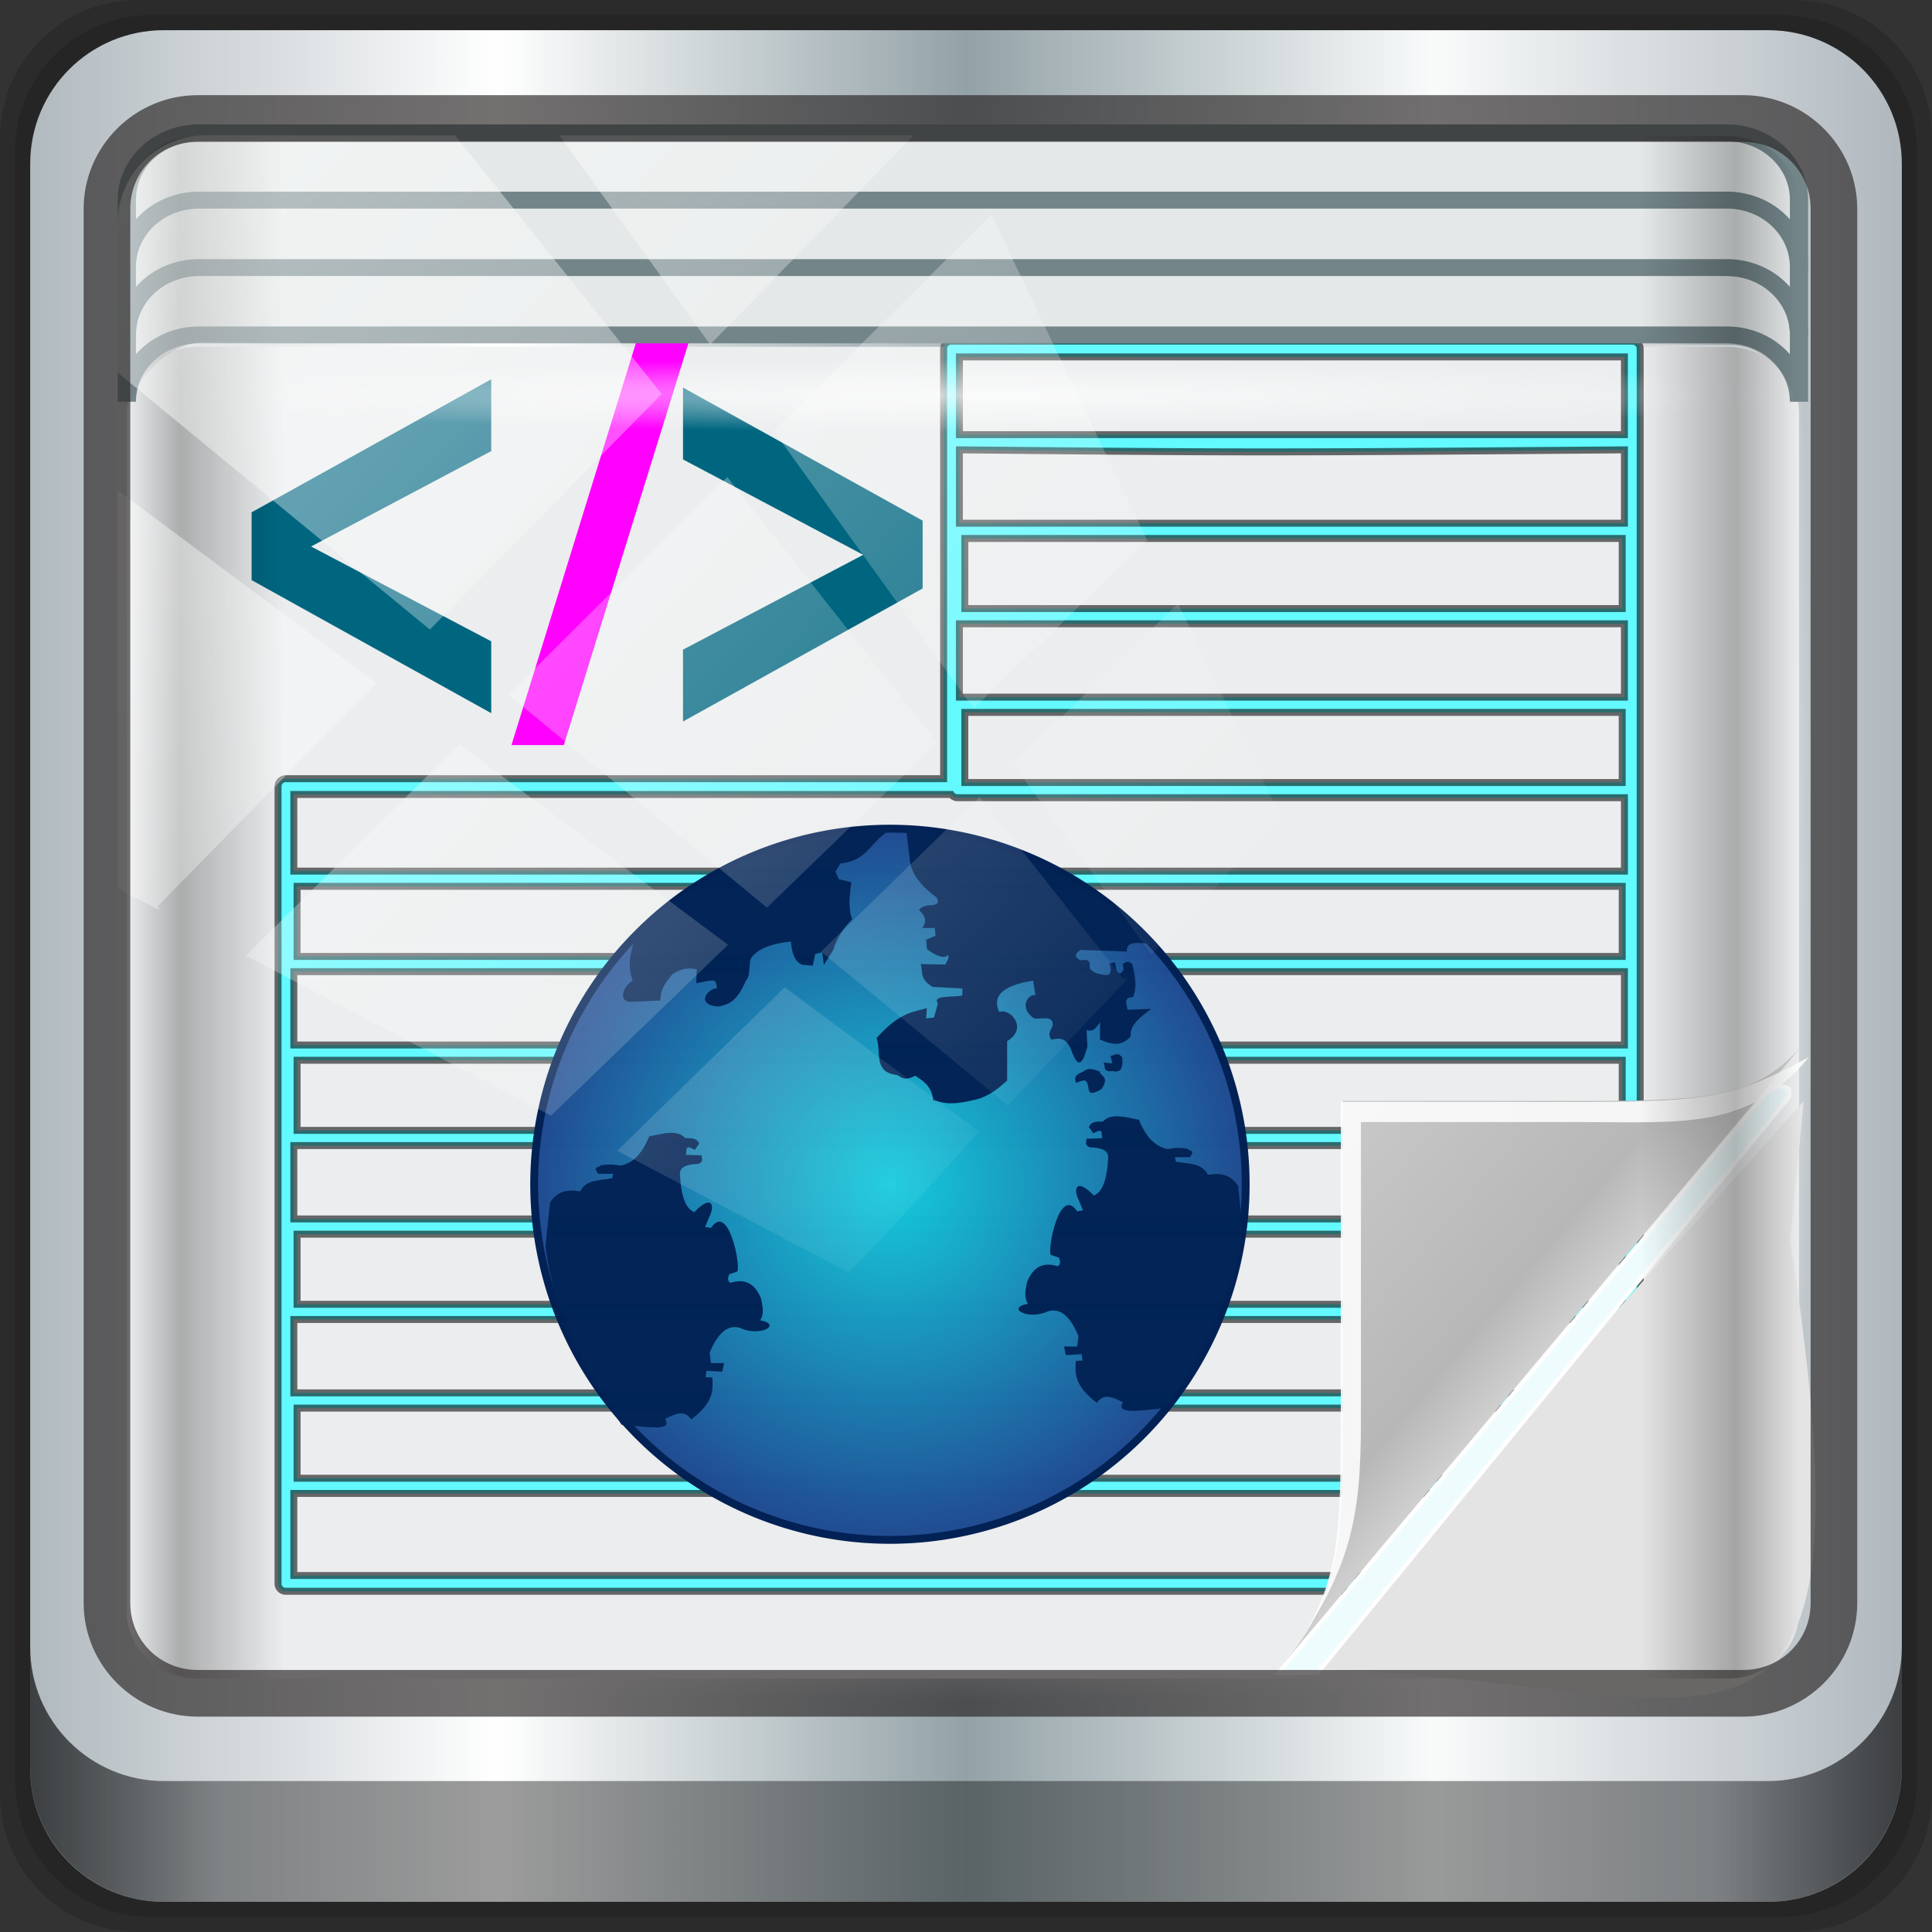 <?xml version="1.0" encoding="UTF-8" standalone="no"?>
<!-- Created with Inkscape (http://www.inkscape.org/) -->

<svg
   xmlns:dc="http://purl.org/dc/elements/1.1/"
   xmlns:cc="http://creativecommons.org/ns#"
   xmlns:rdf="http://www.w3.org/1999/02/22-rdf-syntax-ns#"
   xmlns:svg="http://www.w3.org/2000/svg"
   xmlns="http://www.w3.org/2000/svg"
   xmlns:xlink="http://www.w3.org/1999/xlink"
   xmlns:sodipodi="http://sodipodi.sourceforge.net/DTD/sodipodi-0.dtd"
   xmlns:inkscape="http://www.inkscape.org/namespaces/inkscape"
   width="96"
   height="96"
   viewBox="0 0 96 96"
   version="1.1"
   id="svg1072"
   inkscape:version="0.92.1 r15371"
   sodipodi:docname="text-xhtml+xml.svg">
  <rect x="0" y="0" width="96" height="96" fill="#333333" stroke="none"/>
  <defs
     id="defs1066">
    <linearGradient
       inkscape:collect="always"
       xlink:href="#linearGradient6139-0"
       id="linearGradient4071"
       gradientUnits="userSpaceOnUse"
       gradientTransform="matrix(1.107,0,0,1.107,-4.994,-3.621)"
       x1="6"
       y1="47"
       x2="90"
       y2="47" />
    <linearGradient
       id="linearGradient6139-0">
      <stop
         id="stop6141-2"
         offset="0"
         style="stop-color:#b0b9be;stop-opacity:1" />
      <stop
         style="stop-color:#ffffff;stop-opacity:1;"
         offset="0.25"
         id="stop6151-0" />
      <stop
         style="stop-color:#93a2a7;stop-opacity:1"
         offset="0.5"
         id="stop6147-1" />
      <stop
         id="stop6149-4"
         offset="0.75"
         style="stop-color:#f9fbfb;stop-opacity:1" />
      <stop
         id="stop6143-4"
         offset="1"
         style="stop-color:#b0b8be;stop-opacity:1" />
    </linearGradient>
    <linearGradient
       gradientTransform="translate(0.149,0.415)"
       inkscape:collect="always"
       xlink:href="#linearGradient3832-0-6-1-1"
       id="linearGradient4129"
       x1="1.5"
       y1="88.172"
       x2="94.5"
       y2="88.172"
       gradientUnits="userSpaceOnUse" />
    <linearGradient
       id="linearGradient3832-0-6-1-1">
      <stop
         style="stop-color:#000000;stop-opacity:1;"
         offset="0"
         id="stop3834-6-3-7-1" />
      <stop
         id="stop3872-2-4"
         offset="0.1"
         style="stop-color:#000000;stop-opacity:0.588;" />
      <stop
         style="stop-color:#000000;stop-opacity:0.588;"
         offset="0.9"
         id="stop3844-6-2-7-6" />
      <stop
         style="stop-color:#000000;stop-opacity:1;"
         offset="1"
         id="stop3836-5-0-2-9" />
    </linearGradient>
    <radialGradient
       inkscape:collect="always"
       xlink:href="#linearGradient4050"
       id="radialGradient7462"
       gradientUnits="userSpaceOnUse"
       gradientTransform="matrix(0.975,0,0,0.049,34.048,80.582)"
       cx="13.948"
       cy="44.893"
       fx="13.948"
       fy="44.893"
       r="43.199" />
    <linearGradient
       inkscape:collect="always"
       id="linearGradient4050">
      <stop
         style="stop-color:#ffffff;stop-opacity:1;"
         offset="0"
         id="stop4052" />
      <stop
         style="stop-color:#ffffff;stop-opacity:0;"
         offset="1"
         id="stop4054" />
    </linearGradient>
    <radialGradient
       inkscape:collect="always"
       xlink:href="#linearGradient4050"
       id="radialGradient7464"
       gradientUnits="userSpaceOnUse"
       gradientTransform="matrix(0.888,0,0,0.049,31.96,-90.317)"
       cx="13.948"
       cy="44.893"
       fx="13.948"
       fy="44.893"
       r="43.199" />
    <radialGradient
       inkscape:collect="always"
       xlink:href="#linearGradient4050"
       id="radialGradient4543"
       gradientUnits="userSpaceOnUse"
       gradientTransform="matrix(1,0,0,0.049,-16.372,-3.862)"
       cx="48"
       cy="-16.128"
       fx="48"
       fy="-16.128"
       r="44.544" />
    <linearGradient
       inkscape:collect="always"
       xlink:href="#linearGradient4160"
       id="linearGradient4388"
       x1="2.5"
       y1="54.297"
       x2="93.5"
       y2="54.297"
       gradientUnits="userSpaceOnUse"
       gradientTransform="translate(-17.652,-22.602)" />
    <linearGradient
       id="linearGradient4160">
      <stop
         id="stop4170"
         offset="0"
         style="stop-color:#000000;stop-opacity:0;" />
      <stop
         style="stop-color:#000000;stop-opacity:0.965;"
         offset="0.032"
         id="stop4186" />
      <stop
         style="stop-color:#000000;stop-opacity:0;"
         offset="0.094"
         id="stop4182" />
      <stop
         style="stop-color:#000000;stop-opacity:0;"
         offset="0.496"
         id="stop4180" />
      <stop
         style="stop-color:#000000;stop-opacity:0;"
         offset="0.905"
         id="stop4178" />
      <stop
         id="stop4184"
         offset="0.962"
         style="stop-color:#000000;stop-opacity:0.988;" />
      <stop
         id="stop4168"
         offset="1"
         style="stop-color:#000000;stop-opacity:0;" />
    </linearGradient>
    <linearGradient
       id="linearGradient13484">
      <stop
         style="stop-color:#849699;stop-opacity:1"
         offset="0"
         id="stop13486" />
      <stop
         style="stop-color:#0b0d0d;stop-opacity:0"
         offset="1"
         id="stop13488" />
    </linearGradient>
    <linearGradient
       inkscape:collect="always"
       xlink:href="#linearGradient4160"
       id="linearGradient4369"
       x1="2.5"
       y1="11.141"
       x2="93.5"
       y2="11.141"
       gradientUnits="userSpaceOnUse"
       gradientTransform="translate(-17.652,-22.602)" />
    <linearGradient
       inkscape:collect="always"
       xlink:href="#linearGradient4050"
       id="linearGradient4767-6"
       gradientUnits="userSpaceOnUse"
       x1="2.771"
       y1="-28.642"
       x2="50.528"
       y2="14.514" />
    <clipPath
       id="clipPath4156-4-1-2"
       clipPathUnits="userSpaceOnUse">
      <path
         inkscape:connector-curvature="0"
         id="path4158-0-8-6"
         d="m 27.046,-55.695 -14.214,13.321 h 0.061 l 15.653,21.771 10.231,-10.546 C 38.562,-32.302 27.468,-54.819 27.046,-55.695 Z M 9.647,-39.383 -5.241,-25.321 15.988,-7.806 26.372,-18.383 Z m 31.491,12.951 -9.741,9.714 8.945,12.458 7.781,-7.555 z m -49.84,4.379 -13.754,12.982 26.283,13.846 0.061,-0.062 -0.123,-0.062 L 13.599,-5.401 -8.702,-22.053 Z m 38.015,7.401 -9.803,9.775 11.579,9.559 7.628,-7.401 -8.669,-11.009 z m 20.187,5.674 -7.383,7.216 6.188,8.542 5.82,-6.137 z m -32.195,6.322 -9.557,9.498 13.662,7.185 7.934,-7.678 z m 23.312,2.374 -7.107,6.938 8.363,6.907 5.361,-5.674 -0.061,-0.092 -0.092,0.123 -6.464,-8.203 z m -8.73,8.542 -7.505,7.339 10.354,5.458 c 1.397,-1.321 5.675,-6.123 5.851,-6.322 z"
         style="opacity:0.6;fill:#ffffff;fill-opacity:1;stroke:none" />
    </clipPath>
    <radialGradient
       gradientTransform="matrix(0.94,0.775,-1.798,2.18,88.131,-93.366)"
       gradientUnits="userSpaceOnUse"
       id="radialGradient3996-3-3-1"
       r="14.161"
       cy="47.141"
       cx="48.308">
      <stop
         offset="0"
         style="stop-color:#000000;stop-opacity:0.223"
         id="stop3954-3-6-2" />
      <stop
         offset="0.5"
         style="stop-color:#000000;stop-opacity:0.068"
         id="stop3958-3-6-7" />
      <stop
         offset="1"
         style="stop-color:#000000;stop-opacity:0.024"
         id="stop3956-4-0-0" />
    </radialGradient>
    <linearGradient
       gradientUnits="userSpaceOnUse"
       id="linearGradient4308-6-4"
       y2="4"
       x2="73"
       y1="52"
       x1="45">
      <stop
         offset="0"
         style="stop-color:#000000;stop-opacity:0.107"
         id="stop4304-4-4" />
      <stop
         offset="1"
         style="stop-color:#000000;stop-opacity:0"
         id="stop4306-3-9" />
    </linearGradient>
    <linearGradient
       gradientTransform="translate(-75.955,24.618)"
       y2="36"
       x2="37"
       y1="46.125"
       x1="48.992"
       gradientUnits="userSpaceOnUse"
       id="linearGradient3341-2"
       xlink:href="#linearGradient4280-6-9"
       inkscape:collect="always" />
    <linearGradient
       gradientUnits="userSpaceOnUse"
       id="linearGradient4280-6-9"
       y2="36"
       x2="37"
       y1="46.125"
       x1="48.992">
      <stop
         offset="0"
         style="stop-color:#cfcfcf;stop-opacity:1"
         id="stop4293-95-9" />
      <stop
         offset="0.21"
         style="stop-color:#b7b7b7;stop-opacity:1"
         id="stop4295-8-1" />
      <stop
         offset="1"
         style="stop-color:#c9c9c9;stop-opacity:1"
         id="stop4297-0-3" />
    </linearGradient>
    <radialGradient
       inkscape:collect="always"
       xlink:href="#linearGradient992"
       id="radialGradient986"
       cx="250"
       cy="250"
       fx="250"
       fy="250"
       r="237.879"
       gradientUnits="userSpaceOnUse" />
    <linearGradient
       id="linearGradient992">
      <stop
         id="stop988"
         style="stop-color:#13cadd;stop-opacity:1"
         offset="0" />
      <stop
         id="stop990"
         style="stop-color:#1f4b91;stop-opacity:1"
         offset="1" />
    </linearGradient>
  </defs>
  <sodipodi:namedview
     id="base"
     pagecolor="#ffffff"
     bordercolor="#666666"
     borderopacity="1.0"
     inkscape:pageopacity="0.0"
     inkscape:pageshadow="2"
     inkscape:zoom="3.1851991"
     inkscape:cx="-6.7379397"
     inkscape:cy="48"
     inkscape:document-units="px"
     inkscape:current-layer="g907"
     showgrid="false"
     inkscape:showpageshadow="false"
     units="px"
     inkscape:lockguides="true"
     inkscape:window-width="1280"
     inkscape:window-height="972"
     inkscape:window-x="0"
     inkscape:window-y="26"
     inkscape:window-maximized="1"
     inkscape:snap-global="false">
    <sodipodi:guide
       position="0,0"
       orientation="0,96"
       id="guide1621"
       inkscape:locked="true" />
    <sodipodi:guide
       position="96,0"
       orientation="-96,0"
       id="guide1623"
       inkscape:locked="true" />
    <sodipodi:guide
       position="96,96"
       orientation="0,-96"
       id="guide1625"
       inkscape:locked="true" />
    <sodipodi:guide
       position="0,96"
       orientation="96,0"
       id="guide1627"
       inkscape:locked="true" />
  </sodipodi:namedview>
  <g
     inkscape:label="Livello 1"
     inkscape:groupmode="layer"
     id="layer1"
     transform="translate(0,-1026.52)">
    <g
       transform="translate(-0.149,1026.105)"
       style="display:inline"
       id="g1273">
      <path
         style="display:inline;opacity:0.15;fill:#000000;fill-opacity:1;fill-rule:nonzero;stroke:none"
         d="M 89.292,0.415 H 7.006 c -3.799,0 -6.857,3.058 -6.857,6.857 V 89.558 c 0,3.799 3.058,6.857 6.857,6.857 H 89.292 c 3.799,0 6.857,-3.058 6.857,-6.857 V 7.272 c 0,-3.799 -3.058,-6.857 -6.857,-6.857 z"
         id="path3288"
         inkscape:connector-curvature="0" />
      <path
         inkscape:connector-curvature="0"
         id="path4085"
         d="M 88.649,1.165 H 7.649 c -3.739,0 -6.75,3.01 -6.75,6.75 V 88.915 c 0,3.74 3.011,6.75 6.75,6.75 H 88.649 c 3.74,0 6.75,-3.01 6.75,-6.75 V 7.915 c 0,-3.739 -3.01,-6.75 -6.75,-6.75 z"
         style="display:inline;opacity:0.15;fill:#000000;fill-opacity:1;fill-rule:nonzero;stroke:none" />
      <path
         style="display:inline;fill:url(#linearGradient4071);fill-opacity:1;fill-rule:nonzero;stroke:none"
         d="M 88.006,1.915 H 8.292 c -3.68,0 -6.643,2.963 -6.643,6.643 V 88.272 c 0,3.68 2.963,6.643 6.643,6.643 H 88.006 c 3.68,0 6.643,-2.963 6.643,-6.643 V 8.558 c 0,-3.68 -2.963,-6.643 -6.643,-6.643 z"
         id="rect4251-1"
         inkscape:connector-curvature="0" />
      <path
         inkscape:connector-curvature="0"
         style="display:inline;opacity:0.658;fill:url(#linearGradient4129);fill-opacity:1;fill-rule:nonzero;stroke:none"
         d="m 1.649,82.259 v 6 c 0,3.68 2.976,6.656 6.656,6.656 H 87.993 c 3.68,0 6.656,-2.976 6.656,-6.656 v -6 c 0,3.68 -2.976,6.656 -6.656,6.656 H 8.305 c -3.68,0 -6.656,-2.976 -6.656,-6.656 z"
         id="path4118" />
      <rect
         style="opacity:0.55;fill:url(#radialGradient7462);fill-opacity:1;stroke:none"
         id="rect4131"
         width="84.25"
         height="4.25"
         x="5.524"
         y="80.665"
         rx="0"
         ry="4.25" />
      <rect
         ry="4.25"
         rx="0"
         y="-90.234"
         x="5.975"
         height="4.25"
         width="76.75"
         id="rect4141"
         style="opacity:0.669;fill:url(#radialGradient7464);fill-opacity:1;stroke:none"
         transform="rotate(90)" />
      <g
         transform="matrix(0.913,0,0,0.844,20.288,23.984)"
         id="g1003">
        <path
           inkscape:connector-curvature="0"
           style="opacity:1;fill:#ebedee;fill-opacity:1;stroke:none"
           d="m -11.246,-7.508 c -2.169,0 -3.906,1.742 -3.906,3.906 v 70.594 c 0,2.164 1.738,3.906 3.906,3.906 h 83.188 c 2.169,0 3.906,-1.742 3.906,-3.906 v -70.594 c 0,-2.164 -1.738,-3.906 -3.906,-3.906 z"
           id="path1246" />
        <g
           transform="matrix(0.947,0,0,1.024,2.966,-169.237)"
           id="g1029">
          <path
             inkscape:connector-curvature="0"
             id="rect4132"
             d="m 28.212,157.613 a 0.443,0.443 0 0 0 -0.406,0.438 v 24.719 H -9.976 a 0.443,0.443 0 0 0 -0.469,0.438 v 45.812 a 0.443,0.443 0 0 0 0.469,0.469 H 67.368 a 0.443,0.443 0 0 0 0.469,-0.469 v -70.969 a 0.443,0.443 0 0 0 -0.469,-0.438 h -39.125 a 0.443,0.443 0 0 0 -0.031,0 z m 0.5,0.906 h 38.219 v 4.469 h -38.219 z m 0,5.344 c 16.626,0.153 16.924,0.163 38.219,0 v 4.219 h -38.219 z m 0.312,5.094 h 37.781 v 4.031 h -37.781 z m -0.312,4.906 h 38.219 v 4.219 h -38.219 z m 0.312,5.094 h 37.781 v 4.031 h -37.781 z m -38.563,4.719 H 28.212 a 0.443,0.443 0 0 0 0.031,0 0.443,0.443 0 0 0 0.344,0.188 h 38.344 v 4.219 H -9.538 Z m 0.188,5.281 H 66.806 v 4.031 H -9.351 Z m -0.188,4.906 H 66.931 v 4.219 H -9.538 Z m 0.188,5.094 H 66.806 v 4.031 H -9.351 Z m -0.188,4.906 H 66.931 v 4.219 H -9.538 Z m 0.188,5.094 H 66.806 v 4.031 H -9.351 Z m -0.188,4.906 H 66.931 v 4.219 H -9.538 Z m 0.188,5.094 H 66.806 v 4.031 H -9.351 Z m -0.188,4.906 H 66.931 v 4.719 H -9.538 Z"
             style="color:#000000;font-style:normal;font-variant:normal;font-weight:normal;font-stretch:normal;font-size:medium;line-height:normal;font-family:Sans;-inkscape-font-specification:Sans;text-indent:0;text-align:start;text-decoration:none;text-decoration-line:none;letter-spacing:normal;word-spacing:normal;text-transform:none;writing-mode:lr-tb;direction:ltr;baseline-shift:baseline;text-anchor:start;display:inline;overflow:visible;visibility:visible;opacity:1;fill:#62f9ff;fill-opacity:1;stroke:#000000;stroke-width:0.4;stroke-miterlimit:4;stroke-dasharray:none;stroke-opacity:0.57;marker:none;enable-background:accumulate" />
          <g
             transform="matrix(0.085,0,0,0.085,-36.59,160.039)"
             id="g4184"
             style="display:inline;opacity:0.992">
            <g
               transform="translate(471.297,291.755)"
               id="g2852">
              <g
                 id="g1001">
                <path
                   inkscape:connector-curvature="0"
                   style="fill:#001f53;fill-opacity:1;fill-rule:nonzero;stroke:none"
                   id="path2816"
                   d="M 493.182,250 A 243.182,243.182 0 1 1 6.818,250 243.182,243.182 0 1 1 493.182,250 Z" />
                <path
                   inkscape:connector-curvature="0"
                   style="fill:url(#radialGradient986);fill-opacity:1;fill-rule:nonzero;stroke:none;stroke-width:0.978"
                   id="path3590"
                   d="m 487.879,250 a 237.879,237.879 0 1 1 -475.758,0 237.879,237.879 0 1 1 475.758,0 z" />
                <path
                   d="m 78.555,79.535 c -2.473,11.114 -7.138,19.211 -2.492,32.699 -7.006,4.217 -10.084,14.871 -0.532,14.362 L 94.843,125.681 c -0.386,-7.545 3.883,-12.764 8.27,-17.923 3.942,-2.297 7.583,-4.844 16.256,-3.198 l -0.291,9.419 9.114,-1.745 c 1.906,0.377 4.393,-1.861 4.787,5.319 -5.253,-0.667 -15.491,11.009 1.064,12.234 5.961,-1.469 11.868,-1.965 18.617,-17.618 3.696,-3.439 1.189,-14.102 4.489,-16.496 5.442,-6.027 14.779,-8.715 25.895,-9.879 0.662,7.573 2.409,13.879 7.914,15.802 l 6.915,0.532 1.596,-7.979 4.787,-1.064 1.064,8.511 6.383,-10.106 c 2.784,-9.367 7.568,-15.401 12.766,-20.745 -2.493,-6.018 -2.087,-14.935 -0.532,-25 l -8.511,-2.128 -2.262,-5.13 3.326,-5.508 C 239.999,30.651 236.473,10.87 260.638,7.447 l 2.653,21.504 c 0.467,8.009 4.045,16.495 18.092,26.901 1.538,2.415 1.976,4.516 -2.128,5.319 -4.299,-0.043 -7.711,0.8 -9.574,3.191 2.866,3.359 6.34,6.516 2.128,12.234 h 8.511 l 0.532,5.319 -6.383,2.66 L 275,90.957 c 7.18,5.229 12.06,6.625 14.362,3.723 0.523,2.178 0.618,2.163 -1.979,6.681 l -16.638,-0.298 c 1.879,5.064 -1.165,9.635 7.979,15.426 l 20.213,1.064 v 4.787 c -6.6,1.332 -20.767,-0.364 -16.489,5.319 l -2.66,9.574 -5.319,0.532 0.532,-6.915 c -9.69,2.801 -18.146,2.672 -34.043,20.213 3.449,8.978 -2.632,23.251 13.83,25 3.084,1.337 4.589,4.516 12.234,0.532 5.751,3.545 11.267,7.364 12.234,16.489 6.079,1.596 10.872,3.884 27.128,0 6.557,-1.231 13.884,-4.772 22.872,-13.298 v -26.596 c 14.521,-8.57 1.991,-22.786 -5.319,-19.681 -5.086,-10.667 1.942,-17.927 22.872,-21.277 l 0.971,6.147 0.625,3.959 c -3.006,-2.16 -12.726,6.99 -1.064,15.426 4.678,1.052 13.142,-2.764 12.766,4.787 -0.963,2.948 -3.813,5.142 -1.064,9.574 4.668,-0.691 9.415,-2.346 13.298,6.383 5.207,15.288 8.375,8.84 11.17,-1.596 l -0.532,-11.17 c 4.63,1.459 6.782,-2.038 9.043,-5.319 v 11.702 c 7.204,3.053 14.34,5.216 20.745,-2.128 -0.88,-7.853 6.855,-13.121 13.83,-18.617 l -15.957,0.532 -1.064,-5.851 c 1.054,-0.995 0.048,-2.402 4.787,-2.66 3.064,-7.447 1.14,-14.894 -0.532,-22.34 -1.5,-1.57 -3.274,-2.453 -6.383,0 l 0.532,3.723 c -2.764,4.85 -3.557,1.816 -4.787,0.532 L 402.128,100 l -3.723,0.532 c 0.487,2.828 2.255,5.912 -1.064,7.979 -7.178,-0.267 -10.738,-2.085 -12.234,-4.787 0.778,-7.004 -3.319,-5.232 -6.383,-5.319 -5.377,-2.843 -2.526,-4.863 0,-6.915 l 31.383,1.064 c -0.02,-5.192 2.811,-6.95 15.51,-5.077 C 396.011,56.865 368.453,28.827 258.595,7.596 185.663,14.932 136.849,26.513 78.555,79.535 Z"
                   id="path3769"
                   style="fill:#002255;stroke:none"
                   inkscape:connector-curvature="0" />
                <path
                   d="m 383.58,182.281 c -0.784,-4.405 -4.542,-1.869 -7.623,-0.915 -1.713,-3.223 -0.521,-5.72 4.269,-7.318 2.269,-1.467 3.839,-3.534 11.587,-0.305 0.772,3.679 6.936,3.166 1.22,11.892 -10.468,6.199 -7.983,-0.555 -9.452,-3.354 z"
                   id="path3773"
                   style="fill:#002255;stroke:none"
                   inkscape:connector-curvature="0" />
                <path
                   d="m 400.35,173.438 c 6.715,1.43 7.221,-3.35 6.708,-9.147 -3.316,-4.448 -5.332,-1.096 -7.928,-1.22 l 1.22,5.184 -6.098,-0.61 c 1.891,2.012 -0.905,6.703 6.098,5.793 z"
                   id="path3775"
                   style="fill:#002255;stroke:none"
                   inkscape:connector-curvature="0" />
                <path
                   d="m 485.421,251.191 c -5.33,-8.461 -12.687,-8.811 -20.429,-7.623 -4.204,-8.369 -13.67,-7.267 -21.649,-8.842 l -0.61,-3.049 h 10.062 c 4.151,-5.332 -0.934,-4.066 -1.829,-5.793 -3.851,-0.418 -7.675,-0.862 -13.111,0.305 -8.087,-1.464 -14.679,-7.786 -19.514,-19.819 -9.259,-1.85 -19.044,-4.751 -24.393,1.22 -7.41,-0.378 -8.381,1.659 -9.452,3.659 l 3.049,4.269 c 7.804,-4.653 4.864,1.437 6.098,3.354 l -10.672,0.305 c -0.239,2.121 -1.474,4.442 2.134,5.793 10.485,0.394 12.49,3.397 12.501,7.013 -0.788,15.109 -4.091,23.513 -9.757,25.613 -11.788,-12.271 -14.223,-4.672 -10.062,3.354 l 2.744,6.708 -3.964,0.61 c -11.975,-17.835 -20.411,26.657 -17.685,29.577 l 5.488,1.829 c 0.264,1.931 1.824,3.862 -0.915,5.793 -10.345,-3.309 -16.89,0.98 -20.734,10.672 -1.046,5.128 -2.292,10.297 0.61,14.636 -15.539,2.991 0.503,11.41 13.416,5.184 7.665,-2.319 14.694,2.033 20.734,16.77 l -0.915,7.013 h -8.842 l 1.22,5.793 10.672,-0.61 0.61,4.269 -4.574,0.305 c -0.48,8.401 -1.052,16.783 14.331,28.357 4.333,-6.868 10.962,-3.792 17.685,-0.305 -6.44,9.447 17.405,4.377 29.34,3.871 22.728,-34.702 46.138,-75.379 51.449,-120.559 z"
                   id="path3777"
                   style="fill:#002255;stroke:none"
                   inkscape:connector-curvature="0" />
                <path
                   inkscape:connector-curvature="0"
                   style="fill:#002255;stroke:none"
                   id="path978"
                   d="m 20.162,262.413 c 5.33,-8.461 12.687,-8.811 20.429,-7.623 4.204,-8.369 13.67,-7.267 21.649,-8.842 l 0.61,-3.049 h -10.062 c -4.151,-5.332 0.934,-4.066 1.829,-5.793 3.851,-0.418 7.675,-0.862 13.111,0.305 8.087,-1.464 14.679,-7.786 19.514,-19.819 9.259,-1.85 19.044,-4.751 24.393,1.22 7.41,-0.378 8.381,1.659 9.452,3.659 l -3.049,4.269 c -7.804,-4.653 -4.864,1.437 -6.098,3.354 l 10.672,0.305 c 0.239,2.121 1.474,4.442 -2.134,5.793 -10.485,0.394 -12.49,3.397 -12.501,7.013 0.788,15.109 4.091,23.513 9.757,25.613 11.788,-12.271 14.223,-4.672 10.062,3.354 l -2.744,6.708 3.964,0.61 c 11.975,-17.835 20.411,26.657 17.685,29.577 l -5.488,1.829 c -0.264,1.931 -1.824,3.862 0.915,5.793 10.345,-3.309 16.89,0.98 20.734,10.672 1.046,5.128 2.292,10.297 -0.61,14.636 15.539,2.991 -0.503,11.41 -13.416,5.184 -7.665,-2.319 -14.694,2.033 -20.734,16.77 l 0.915,7.013 h 8.842 l -1.22,5.793 -10.672,-0.61 -0.61,4.269 4.574,0.305 c 0.48,8.401 1.052,16.783 -14.331,28.357 -4.333,-6.868 -10.962,-3.792 -17.685,-0.305 6.44,9.447 -17.405,4.377 -29.34,3.871 -22.728,-34.702 -46.138,-75.379 -51.449,-120.559 z" />
              </g>
            </g>
          </g>
          <g
             transform="translate(-30.197,93.948)"
             id="g1009">
            <g
               transform="matrix(1,0,0,1.538,6.794,34.25)"
               style="font-style:normal;font-weight:bold;font-size:22px;line-height:125%;font-family:Sans;-inkscape-font-specification:'Sans Bold';letter-spacing:0px;word-spacing:0px;fill:#006680;fill-opacity:1;stroke:none"
               id="text4204">
              <path
                 d="m 25.21,23.236 -10.355,3.566 10.355,3.545 v 2.686 L 11.438,28.059 V 25.524 L 25.21,20.55 v 2.686"
                 id="path4213"
                 inkscape:connector-curvature="0"
                 style="fill:#006680" />
            </g>
            <g
               id="g4215"
               style="font-style:normal;font-weight:bold;font-size:22px;line-height:125%;font-family:Sans;-inkscape-font-specification:'Sans Bold';letter-spacing:0px;word-spacing:0px;fill:#006680;fill-opacity:1;stroke:none"
               transform="matrix(-1,0,0,1.538,68.235,34.729)">
              <path
                 inkscape:connector-curvature="0"
                 id="path4217"
                 d="m 25.21,23.236 -10.355,3.566 10.355,3.545 v 2.686 L 11.438,28.059 V 25.524 L 25.21,20.55 v 2.686"
                 style="fill:#006680" />
            </g>
            <g
               style="font-style:normal;font-weight:bold;font-size:20px;line-height:125%;font-family:Sans;-inkscape-font-specification:'Sans Bold';letter-spacing:0px;word-spacing:0px;fill:#ff00ff;fill-opacity:1;stroke:none"
               id="text4223"
               transform="matrix(1.394,0,0,1.408,-13.054,-32.786)">
              <path
                 d="m 38.293,68.56 h 2.168 L 35.315,84.996 H 33.157 L 38.293,68.56"
                 id="path4228"
                 inkscape:connector-curvature="0"
                 style="fill:#ff00ff" />
            </g>
          </g>
        </g>
        <g
           transform="matrix(1.097,0,0,1.186,93.757,-35.004)"
           style="display:inline"
           id="g907">
          <path
             sodipodi:nodetypes="cccc"
             style="fill:#e4e4e4;fill-opacity:1;fill-rule:nonzero"
             id="path3934"
             d="m -16.09,60.629 -0.668,6.94 c 4.653,30.15 -3.556,21.725 -24.433,21.203 z"
             inkscape:connector-curvature="0" />
          <path
             sodipodi:nodetypes="ccccccc"
             style="fill:#effcfe;fill-opacity:1;fill-rule:nonzero;stroke-width:0.2;stroke:#fefefe;stroke-opacity:1;stroke-miterlimit:4;stroke-dasharray:none"
             id="path3922"
             d="m -17.782,60.02 -24.374,29 h 1.95 l 23.186,-28.344 0.213,-0.281 v -0.375 c -0.481,-0.273 -0.975,0 -0.975,0 z"
             inkscape:connector-curvature="0" />
          <path
             style="fill:url(#linearGradient3341-2);fill-rule:nonzero"
             id="path4278"
             d="m -41.955,88.618 26,-31 c -2.329,2.776 -4.361,3 -11,3 h -12 v 15 c 0,6.644 0.044,9.37 -3,13 z"
             inkscape:connector-curvature="0" />
          <path
             sodipodi:nodetypes="cscscccsc"
             inkscape:connector-curvature="0"
             style="fill:#ffffff;fill-opacity:0.866;fill-rule:nonzero"
             id="path4282"
             d="m -15.833,58.444 c -3.547,1.89 -4.583,2.224 -11.222,2.224 h -12 v 15 c 0,6.644 0.044,9.37 -3,13 4,-5 4,-8.357 4,-13 v -14 h 11 c 5,0 8.263,0.394 11.222,-3.224 z" />
        </g>
        <rect
           ry="3.058"
           rx="3.957"
           y="-6.826"
           x="-12.916"
           height="4.352"
           width="89.088"
           id="rect4048"
           style="opacity:0.651;fill:url(#radialGradient4543);fill-opacity:1;stroke:none" />
        <path
           id="rect4371"
           d="m -11.246,-7.508 c -2.169,0 -3.906,1.742 -3.906,3.906 v 70.594 c 0,2.164 1.738,3.906 3.906,3.906 h 83.188 c 2.169,0 3.906,-1.742 3.906,-3.906 v -70.594 c 0,-2.164 -1.738,-3.906 -3.906,-3.906 z"
           style="opacity:0.28;fill:url(#linearGradient4388);fill-opacity:1;stroke:none"
           inkscape:connector-curvature="0" />
        <g
           id="g986">
          <path
             inkscape:connector-curvature="0"
             style="opacity:0;fill:#000000;fill-opacity:1;stroke:none"
             d="m -11.527,-20.414 c -2.183,0 -3.938,1.755 -3.938,3.938 v 12 c 0,-2.183 1.755,-3.938 3.938,-3.938 h 83.75 c 2.183,0 3.938,1.755 3.938,3.938 v -12 c 0,-2.183 -1.755,-3.938 -3.938,-3.938 z"
             id="rect4080" />
          <path
             inkscape:connector-curvature="0"
             style="fill:#e4e8e8;fill-opacity:1;stroke:#738589;stroke-width:0.992;stroke-miterlimit:4;stroke-dasharray:none;stroke-opacity:1"
             d="m -11.23,-20.105 c -2.169,0 -3.926,1.761 -3.926,3.935 v 3.966 c 0,-2.173 1.757,-3.935 3.926,-3.935 h 83.155 c 2.169,0 3.926,1.761 3.926,3.935 v -3.966 c 0,-2.173 -1.757,-3.935 -3.926,-3.935 z"
             id="path4058" />
          <path
             id="path4060"
             d="m -11.23,-12.175 c -2.169,0 -3.926,1.761 -3.926,3.935 v 3.966 c 0,-2.173 1.757,-3.935 3.926,-3.935 h 83.155 c 2.169,0 3.926,1.761 3.926,3.935 v -3.966 c 0,-2.173 -1.757,-3.935 -3.926,-3.935 z"
             style="fill:#e4e8e8;fill-opacity:1;stroke:#738589;stroke-width:0.992;stroke-miterlimit:4;stroke-dasharray:none;stroke-opacity:1"
             inkscape:connector-curvature="0" />
          <path
             inkscape:connector-curvature="0"
             style="fill:#e4e8e8;fill-opacity:1;stroke:#738589;stroke-width:0.992;stroke-miterlimit:4;stroke-dasharray:none;stroke-opacity:1"
             d="m -11.23,-16.14 c -2.169,0 -3.926,1.761 -3.926,3.935 v 3.966 c 0,-2.173 1.757,-3.935 3.926,-3.935 h 83.155 c 2.169,0 3.926,1.761 3.926,3.935 v -3.966 c 0,-2.173 -1.757,-3.935 -3.926,-3.935 z"
             id="path4062" />
          <path
             style="opacity:0.258;fill:url(#linearGradient4369);fill-opacity:1;stroke:none"
             d="m -11.246,-19.914 c -2.169,0 -3.906,1.742 -3.906,3.906 v 13 c 0,-2.164 2.087,-4.785 4.256,-4.78 l 83.013,0.175 c 2.169,0.005 3.731,2.441 3.731,4.605 v -13 c 0,-2.164 -1.738,-3.906 -3.906,-3.906 z"
             id="rect4358"
             inkscape:connector-curvature="0"
             sodipodi:nodetypes="sscsscsss" />
        </g>
        <rect
           transform="matrix(1.215,0,0,1.311,-18.089,19.372)"
           style="display:inline;opacity:0.508;fill:url(#linearGradient4767-6);fill-opacity:1;stroke:none"
           id="rect4146"
           width="75.966"
           height="69.024"
           x="2"
           y="-30"
           rx="3.957"
           ry="3.957"
           clip-path="url(#clipPath4156-4-1-2)" />
      </g>
      <path
         inkscape:connector-curvature="0"
         id="path4989"
         d="m 9.974,5.144 c -3.117,0 -5.668,2.54 -5.668,5.646 v 69.278 c 0,3.106 2.551,5.646 5.668,5.646 H 86.766 c 3.117,0 5.668,-2.54 5.668,-5.646 V 10.79 c 0,-3.106 -2.551,-5.646 -5.668,-5.646 z m 0,2.319 H 86.766 c 1.888,0 3.352,1.48 3.352,3.327 v 69.278 c 0,1.846 -1.464,3.327 -3.352,3.327 H 9.974 c -1.888,0 -3.352,-1.48 -3.352,-3.327 V 10.79 c 0,-1.846 1.464,-3.327 3.352,-3.327 z"
         style="color:#000000;font-style:normal;font-variant:normal;font-weight:normal;font-stretch:normal;font-size:medium;line-height:normal;font-family:Sans;-inkscape-font-specification:Sans;text-indent:0;text-align:start;text-decoration:none;text-decoration-line:none;letter-spacing:normal;word-spacing:normal;text-transform:none;writing-mode:lr-tb;direction:ltr;baseline-shift:baseline;text-anchor:start;display:inline;overflow:visible;visibility:visible;fill:#241f1f;fill-opacity:0.633;stroke:none;stroke-width:2.376;marker:none;enable-background:accumulate" />
    </g>
  </g>
</svg>
